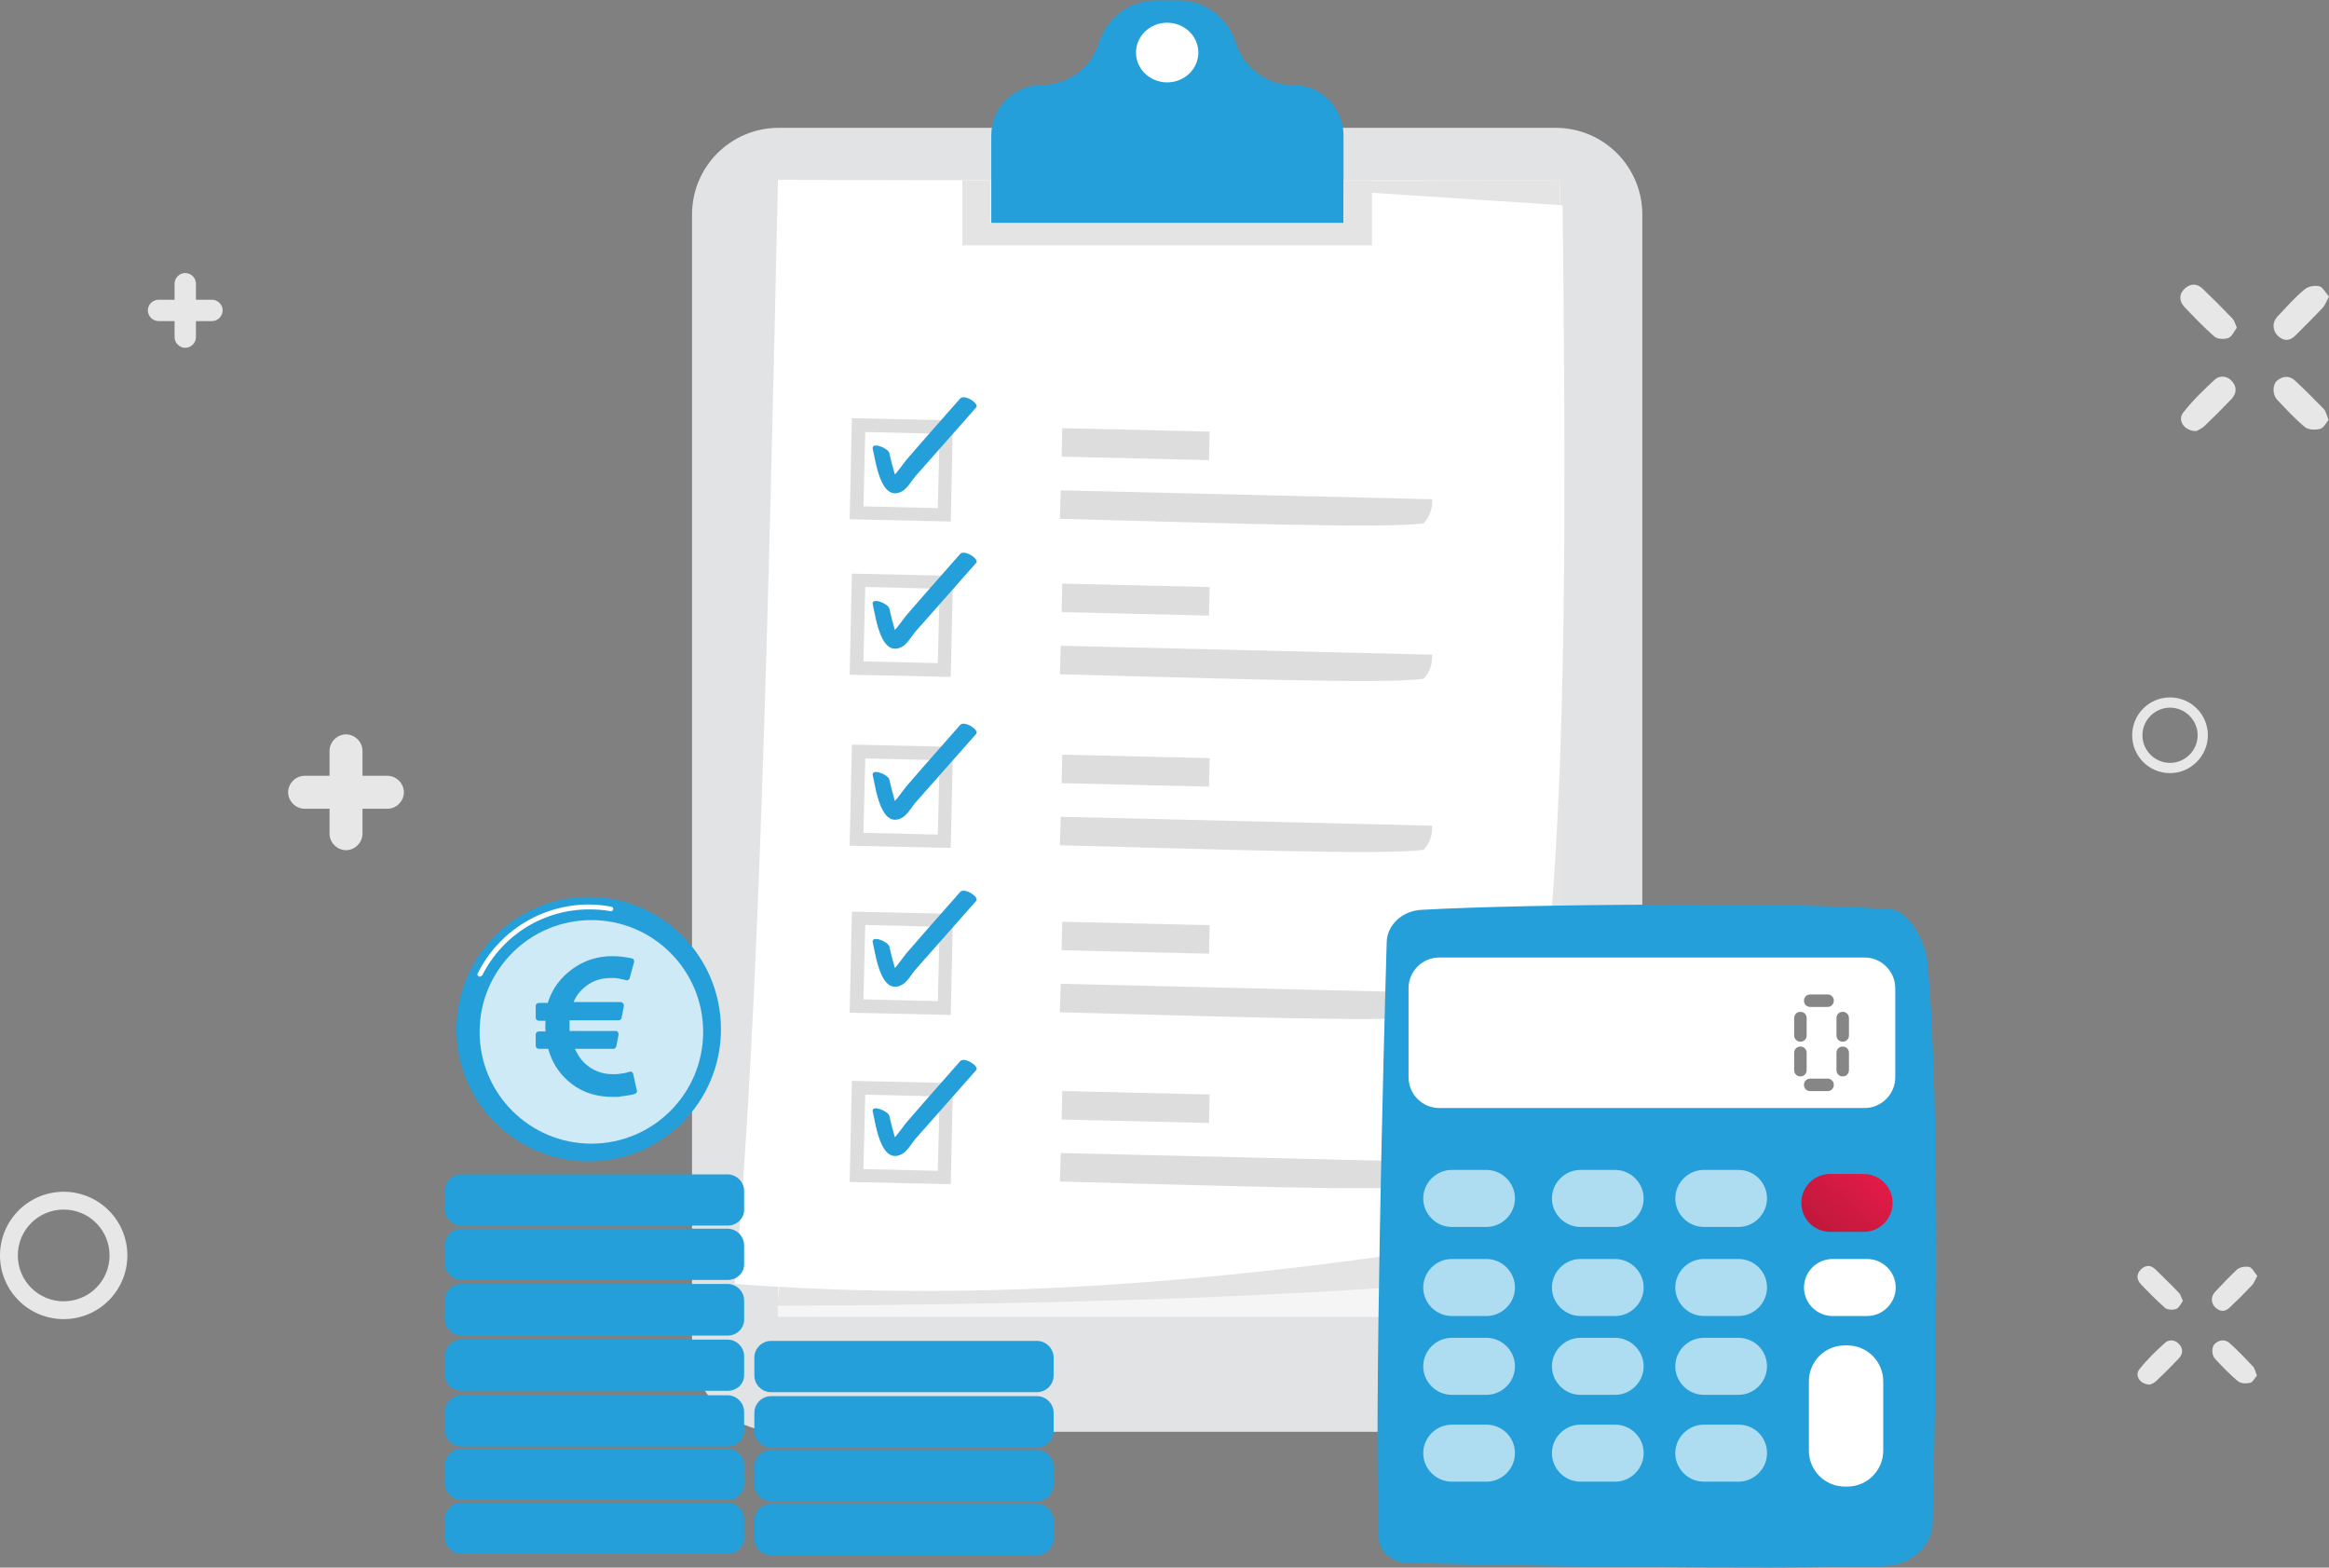 <!-- Generator: Adobe Illustrator 21.0.0, SVG Export Plug-In  -->
<svg version="1.1"
	 xmlns="http://www.w3.org/2000/svg" xmlns:xlink="http://www.w3.org/1999/xlink" xmlns:a="http://ns.adobe.com/AdobeSVGViewerExtensions/3.0/"
	 x="0px" y="0px" width="523px" height="352px" viewBox="0 0 523 352" style="enable-background:new 0 0 523 352;"
	 xml:space="preserve">
<rect x="0" y="0" width="523" height="352" fill="#808080" stroke="none"/>
<style type="text/css">
	.st0{fill:#E7E7E7;}
	.st1{fill-rule:evenodd;clip-rule:evenodd;fill:#E7E7E7;}
	.st2{fill:#E2E3E4;}
	.st3{fill:#F6F5F6;}
	.st4{fill:#E4E4E4;}
	.st5{fill:#FFFFFF;}
	.st6{fill:#249FD9;}
	.st7{fill:#DDDDDD;}
	.st8{opacity:0.78;fill:#FFFFFF;}
	.st9{opacity:0.63;fill:#FFFFFF;}
	.st10{fill:url(#SVGID_1_);}
	.st11{opacity:0.7;}
	.st12{fill:#515251;}
	.st13{fill:url(#SVGID_2_);}
</style>
<defs>
</defs>
<g>
	<path class="st0" d="M14.3,296.2c-7.9,0-14.3-6.4-14.3-14.3s6.4-14.3,14.3-14.3c7.9,0,14.3,6.4,14.3,14.3S22.2,296.2,14.3,296.2z
		 M14.3,271.6c-5.7,0-10.3,4.6-10.3,10.3s4.6,10.3,10.3,10.3s10.3-4.6,10.3-10.3S20,271.6,14.3,271.6z"/>
</g>
<path class="st0" d="M87,174.2h-5.6v-5.6c0-2-1.7-3.7-3.7-3.7c-2,0-3.7,1.7-3.7,3.7v5.6h-5.6c-2,0-3.7,1.7-3.7,3.7
	c0,2,1.7,3.7,3.7,3.7h5.6v5.6c0,2,1.7,3.7,3.7,3.7c2,0,3.7-1.7,3.7-3.7v-5.6H87c2,0,3.7-1.7,3.7-3.7C90.7,175.9,89,174.2,87,174.2z"
	/>
<path class="st0" d="M47.6,67.3h-3.6v-3.6c0-1.3-1.1-2.4-2.4-2.4c-1.3,0-2.4,1.1-2.4,2.4v3.6h-3.6c-1.3,0-2.4,1.1-2.4,2.4
	c0,1.3,1.1,2.4,2.4,2.4h3.6v3.6c0,1.3,1.1,2.4,2.4,2.4c1.3,0,2.4-1.1,2.4-2.4v-3.6h3.6c1.3,0,2.4-1.1,2.4-2.4
	C50,68.4,48.9,67.3,47.6,67.3z"/>
<g>
	<path class="st0" d="M487.3,173.6c-4.7,0-8.5-3.8-8.5-8.5c0-4.7,3.8-8.5,8.5-8.5c4.7,0,8.5,3.8,8.5,8.5
		C495.8,169.7,492,173.6,487.3,173.6z M487.3,158.9c-3.4,0-6.2,2.8-6.2,6.2s2.8,6.2,6.2,6.2s6.2-2.8,6.2-6.2
		S490.7,158.9,487.3,158.9z"/>
</g>
<path class="st1" d="M502.3,73.6c-0.6,0.8-1.1,2-1.9,2.3c-0.9,0.3-2.4,0.3-3.1-0.3c-2.4-2.1-4.6-4.4-6.8-6.7
	c-1.2-1.3-1.2-2.9,0.1-4.1c1.3-1.2,2.8-1.2,4.1,0.1c2.2,2.1,4.3,4.2,6.4,6.4C501.7,71.8,501.9,72.6,502.3,73.6z"/>
<path class="st1" d="M522.9,94.3c-0.6,0.7-1.1,1.8-1.9,2c-1.1,0.3-2.7,0.2-3.4-0.4c-2.3-1.9-4.3-4.1-6.3-6.2c-1-1.1-1-3.3,0-4.2
	c1.3-1.1,2.8-1.2,4-0.1c2.3,2.1,4.4,4.3,6.6,6.5C522.3,92.4,522.5,93.3,522.9,94.3z"/>
<path class="st1" d="M493.2,96.8c-2.8,0-4.3-2.5-2.9-4.2c2.1-2.7,4.6-5.1,7.1-7.4c1.1-1,2.9-0.8,3.9,0.5c1.1,1.3,0.9,2.7-0.2,3.9
	c-2,2.1-4.1,4.2-6.2,6.2C494.3,96.3,493.5,96.6,493.2,96.8z"/>
<path class="st1" d="M523,66.6c-0.6,1.1-0.9,2-1.5,2.6c-2,2.1-4,4.1-6,6.1c-1.3,1.3-2.6,1.4-4,0.1c-1.2-1.2-1.3-3-0.1-4.3
	c2-2.1,3.9-4.3,6.1-6.1c0.8-0.7,2.3-1,3.4-0.7C521.6,64.5,522.2,65.7,523,66.6z"/>
<path class="st1" d="M490.2,292.1c-0.5,0.7-0.9,1.6-1.5,1.8c-0.7,0.3-2,0.2-2.5-0.2c-1.9-1.7-3.7-3.5-5.5-5.4
	c-1-1.1-0.9-2.3,0.1-3.3c1.1-1,2.2-1,3.3,0.1c1.7,1.7,3.5,3.4,5.2,5.2C489.7,290.7,489.8,291.3,490.2,292.1z"/>
<path class="st1" d="M506.8,308.9c-0.5,0.5-0.9,1.5-1.5,1.6c-0.9,0.2-2.1,0.2-2.8-0.4c-1.8-1.5-3.5-3.3-5.1-5
	c-0.8-0.9-0.8-2.7,0-3.4c1-0.9,2.3-1,3.3-0.1c1.9,1.7,3.6,3.5,5.3,5.3C506.4,307.4,506.5,308.1,506.8,308.9z"/>
<path class="st1" d="M482.8,310.9c-2.2,0-3.5-2-2.4-3.4c1.7-2.2,3.7-4.1,5.8-6c0.9-0.8,2.3-0.7,3.2,0.4c0.9,1,0.8,2.2-0.2,3.2
	c-1.6,1.7-3.3,3.4-5,5C483.7,310.6,483,310.8,482.8,310.9z"/>
<path class="st1" d="M506.9,286.5c-0.5,0.9-0.7,1.6-1.2,2.1c-1.6,1.7-3.2,3.3-4.9,4.9c-1,1-2.1,1.2-3.3,0.1c-1-0.9-1.1-2.4-0.1-3.5
	c1.6-1.7,3.2-3.4,4.9-5c0.7-0.6,1.9-0.8,2.8-0.6C505.8,284.7,506.3,285.8,506.9,286.5z"/>
<g>
	<path class="st2" d="M349.3,321.5H174.9c-10.8,0-19.5-8.7-19.5-19.5V48.2c0-10.8,8.7-19.5,19.5-19.5h174.4
		c10.8,0,19.5,8.7,19.5,19.5v253.8C368.8,312.7,360.1,321.5,349.3,321.5z"/>
	<g>
		<g>
			<rect x="174.7" y="40.5" class="st3" width="175.7" height="255.2"/>
			<path class="st4" d="M350.3,40.5c0.1,99.5,3.3,219.5-7.9,246.1c-49.2,4.8-106.9,6.3-167.8,6.6l23.1-252L350.3,40.5z"/>
			<path class="st5" d="M334.6,278.5c-76.7,12.3-128,12.9-169.6,9.8c5.4-57.4,7.6-152.7,9.7-247.9l92.5,0.2l83.7,5.5
				C352,145,352.2,236.2,334.6,278.5z"/>
		</g>
	</g>
	<g>
		<path class="st6" d="M301.7,30.4v19.7h-79.1V30.4c0-3.1,1.3-6,3.3-8c0.3-0.3,0.5-0.5,0.8-0.7c2-1.6,4.5-2.6,7.2-2.6
			c2.1,0,4-0.5,5.8-1.3c0.8-0.4,1.5-0.8,2.2-1.3c2.3-1.7,4-4.1,4.9-6.9c0.9-2.9,2.7-5.3,5-7c2.2-1.6,5-2.5,7.9-2.5h4.9
			c2.9,0,5.6,0.9,7.9,2.5c2.3,1.7,4.1,4.1,5,7c0.9,2.8,2.6,5.2,4.9,6.9c0.7,0.5,1.4,0.9,2.2,1.3c1.8,0.9,3.8,1.3,5.8,1.3
			c2.8,0,5.3,1,7.2,2.6C300,23.7,301.7,26.9,301.7,30.4z"/>
		<polygon class="st4" points="308.1,40.5 308.1,55.1 216.1,55.1 216.1,40.5 222.5,40.5 222.5,50.1 301.7,50.1 301.7,40.5 		"/>
		<ellipse class="st5" cx="262.1" cy="11.8" rx="7" ry="6.7"/>
	</g>
</g>
<g>
	<g>
		
			<rect x="238.4" y="207.3" transform="matrix(1 2.352802e-02 -2.352802e-02 1 5.023 -5.941)" class="st7" width="33.1" height="6.4"/>
		<path class="st7" d="M321.6,222.9l-83.4-2l-0.2,6.4c32.3,0.8,73.3,2.3,81.7,1C321,226.9,321.7,225.1,321.6,222.9z"/>
	</g>
	<g>
		<g>
			<path class="st7" d="M213.5,227.9l-22.7-0.5l0.5-22.7l22.7,0.5L213.5,227.9z M193.9,224.4l16.7,0.4l0.4-16.7l-16.7-0.4
				L193.9,224.4z"/>
		</g>
		<g>
			<path class="st6" d="M196,211.7c0.6,2.3,1.7,12.1,6.6,9.4c1.1-0.6,2.1-2.3,2.9-3.3c1.5-1.7,3-3.4,4.6-5.2c3-3.4,6.1-6.9,9.1-10.3
				c0.8-0.9-2.7-3.1-3.6-2c-2.7,3.1-5.4,6.1-8.1,9.2c-1.3,1.5-2.7,3.1-4,4.6c-0.9,1.1-3.1,4.5-4.5,4.8c0.8,0.2,1.5,0.5,2.3,0.7
				c0.5,0.4-0.5-2.7-0.5-2.8c-0.4-1.4-0.8-2.9-1.1-4.3C199.3,211.3,195.5,209.9,196,211.7L196,211.7z"/>
		</g>
	</g>
</g>
<g>
	<g>
		
			<rect x="238.4" y="169.8" transform="matrix(1 2.352802e-02 -2.352802e-02 1 4.141 -5.951)" class="st7" width="33.1" height="6.4"/>
		<path class="st7" d="M321.6,185.4l-83.4-2l-0.2,6.4c32.3,0.8,73.3,2.3,81.7,1C321,189.4,321.7,187.6,321.6,185.4z"/>
	</g>
	<g>
		<g>
			<path class="st7" d="M213.5,190.4l-22.7-0.5l0.5-22.7l22.7,0.5L213.5,190.4z M193.9,187l16.7,0.4l0.4-16.7l-16.7-0.4L193.9,187z"
				/>
		</g>
		<g>
			<path class="st6" d="M196,174.2c0.6,2.3,1.7,12.1,6.6,9.4c1.1-0.6,2.1-2.3,2.9-3.3c1.5-1.7,3-3.4,4.6-5.2c3-3.4,6.1-6.9,9.1-10.3
				c0.8-0.9-2.7-3.1-3.6-2c-2.7,3.1-5.4,6.1-8.1,9.2c-1.3,1.5-2.7,3.1-4,4.6c-0.9,1.1-3.1,4.5-4.5,4.8c0.8,0.2,1.5,0.5,2.3,0.7
				c0.5,0.4-0.5-2.7-0.5-2.8c-0.4-1.4-0.8-2.9-1.1-4.3C199.3,173.8,195.5,172.4,196,174.2L196,174.2z"/>
		</g>
	</g>
</g>
<g>
	<g>
		
			<rect x="238.4" y="131.4" transform="matrix(1 2.352802e-02 -2.352802e-02 1 3.237 -5.962)" class="st7" width="33.1" height="6.4"/>
		<path class="st7" d="M321.6,147l-83.4-2l-0.2,6.4c32.3,0.8,73.3,2.3,81.7,1C321,151,321.7,149.2,321.6,147z"/>
	</g>
	<g>
		<g>
			<path class="st7" d="M213.5,152l-22.7-0.5l0.5-22.7l22.7,0.5L213.5,152z M193.9,148.5l16.7,0.4l0.4-16.7l-16.7-0.4L193.9,148.5z"
				/>
		</g>
		<g>
			<path class="st6" d="M196,135.8c0.6,2.3,1.7,12.1,6.6,9.4c1.1-0.6,2.1-2.3,2.9-3.3c1.5-1.7,3-3.4,4.6-5.2c3-3.4,6.1-6.9,9.1-10.3
				c0.8-0.9-2.7-3.1-3.6-2c-2.7,3.1-5.4,6.1-8.1,9.2c-1.3,1.5-2.7,3.1-4,4.6c-0.9,1.1-3.1,4.5-4.5,4.8c0.8,0.2,1.5,0.5,2.3,0.7
				c0.5,0.4-0.5-2.7-0.5-2.8c-0.4-1.4-0.8-2.9-1.1-4.3C199.3,135.4,195.5,134,196,135.8L196,135.8z"/>
		</g>
	</g>
</g>
<g>
	<g>
		
			<rect x="238.4" y="96.5" transform="matrix(1 2.352802e-02 -2.352802e-02 1 2.416 -5.971)" class="st7" width="33.1" height="6.4"/>
		<path class="st7" d="M321.6,112.1l-83.4-2l-0.2,6.4c32.3,0.8,73.3,2.3,81.7,1C321,116.1,321.7,114.3,321.6,112.1z"/>
	</g>
	<g>
		<g>
			<path class="st7" d="M213.5,117.1l-22.7-0.5l0.5-22.7l22.7,0.5L213.5,117.1z M193.9,113.7l16.7,0.4l0.4-16.7l-16.7-0.4
				L193.9,113.7z"/>
		</g>
		<g>
			<path class="st6" d="M196,100.9c0.6,2.3,1.7,12.1,6.6,9.4c1.1-0.6,2.1-2.3,2.9-3.3c1.5-1.7,3-3.4,4.6-5.2c3-3.4,6.1-6.9,9.1-10.3
				c0.8-0.9-2.7-3.1-3.6-2c-2.7,3.1-5.4,6.1-8.1,9.2c-1.3,1.5-2.7,3.1-4,4.6c-0.9,1.1-3.1,4.5-4.5,4.8c0.8,0.2,1.5,0.5,2.3,0.7
				c0.5,0.4-0.5-2.7-0.5-2.8c-0.4-1.4-0.8-2.9-1.1-4.3C199.3,100.5,195.5,99.1,196,100.9L196,100.9z"/>
		</g>
	</g>
</g>
<g>
	<g>
		<g>
			
				<rect x="238.4" y="245.3" transform="matrix(1 2.352802e-02 -2.352802e-02 1 5.918 -5.93)" class="st7" width="33.1" height="6.4"/>
			<path class="st7" d="M321.6,260.9l-83.4-2l-0.2,6.4c32.3,0.8,73.3,2.3,81.7,1C321,264.9,321.7,263.2,321.6,260.9z"/>
		</g>
		<g>
			<g>
				<path class="st7" d="M213.5,265.9l-22.7-0.5l0.5-22.7l22.7,0.5L213.5,265.9z M193.9,262.5l16.7,0.4l0.4-16.7l-16.7-0.4
					L193.9,262.5z"/>
			</g>
			<g>
				<path class="st6" d="M196,249.7c0.6,2.3,1.7,12.1,6.6,9.4c1.1-0.6,2.1-2.3,2.9-3.3c1.5-1.7,3-3.4,4.6-5.2
					c3-3.4,6.1-6.9,9.1-10.3c0.8-0.9-2.7-3.1-3.6-2c-2.7,3.1-5.4,6.1-8.1,9.2c-1.3,1.5-2.7,3.1-4,4.6c-0.9,1.1-3.1,4.5-4.5,4.8
					c0.8,0.2,1.5,0.5,2.3,0.7c0.5,0.4-0.5-2.7-0.5-2.8c-0.4-1.4-0.8-2.9-1.1-4.3C199.3,249.4,195.5,247.9,196,249.7L196,249.7z"/>
			</g>
		</g>
	</g>
</g>
<g>
	<g>
		<path class="st6" d="M163.4,287.4h-59.8c-2,0-3.7-1.7-3.7-3.7v-4.1c0-2,1.7-3.7,3.7-3.7h59.8c2,0,3.7,1.7,3.7,3.7v4.1
			C167.2,285.8,165.5,287.4,163.4,287.4z"/>
	</g>
	<g>
		<path class="st6" d="M163.4,275.2h-59.8c-2,0-3.7-1.7-3.7-3.7v-4.1c0-2,1.7-3.7,3.7-3.7h59.8c2,0,3.7,1.7,3.7,3.7v4.1
			C167.2,273.5,165.5,275.2,163.4,275.2z"/>
	</g>
	<g>
		<path class="st6" d="M163.4,299.9h-59.8c-2,0-3.7-1.7-3.7-3.7V292c0-2,1.7-3.7,3.7-3.7h59.8c2,0,3.7,1.7,3.7,3.7v4.1
			C167.2,298.2,165.5,299.9,163.4,299.9z"/>
	</g>
	<g>
		<path class="st6" d="M163.4,312.3h-59.8c-2,0-3.7-1.7-3.7-3.7v-4.1c0-2,1.7-3.7,3.7-3.7h59.8c2,0,3.7,1.7,3.7,3.7v4.1
			C167.2,310.7,165.5,312.3,163.4,312.3z"/>
	</g>
	<g>
		<path class="st6" d="M163.4,324.8h-59.8c-2,0-3.7-1.7-3.7-3.7v-4.1c0-2,1.7-3.7,3.7-3.7h59.8c2,0,3.7,1.7,3.7,3.7v4.1
			C167.2,323.1,165.5,324.8,163.4,324.8z"/>
	</g>
	<g>
		<path class="st6" d="M163.4,336.8h-59.8c-2,0-3.7-1.7-3.7-3.7V329c0-2,1.7-3.7,3.7-3.7h59.8c2,0,3.7,1.7,3.7,3.7v4.1
			C167.2,335.2,165.5,336.8,163.4,336.8z"/>
	</g>
	<g>
		<path class="st6" d="M163.4,348.9h-59.8c-2,0-3.7-1.7-3.7-3.7v-4.1c0-2,1.7-3.7,3.7-3.7h59.8c2,0,3.7,1.7,3.7,3.7v4.1
			C167.2,347.3,165.5,348.9,163.4,348.9z"/>
	</g>
</g>
<g>
	<g>
		<path class="st6" d="M232.9,312.6h-59.8c-2,0-3.7-1.7-3.7-3.7v-4.1c0-2,1.7-3.7,3.7-3.7h59.8c2,0,3.7,1.7,3.7,3.7v4.1
			C236.6,310.9,234.9,312.6,232.9,312.6z"/>
	</g>
	<g>
		<path class="st6" d="M232.9,325h-59.8c-2,0-3.7-1.7-3.7-3.7v-4.1c0-2,1.7-3.7,3.7-3.7h59.8c2,0,3.7,1.7,3.7,3.7v4.1
			C236.6,323.4,234.9,325,232.9,325z"/>
	</g>
	<g>
		<path class="st6" d="M232.9,337.1h-59.8c-2,0-3.7-1.7-3.7-3.7v-4.1c0-2,1.7-3.7,3.7-3.7h59.8c2,0,3.7,1.7,3.7,3.7v4.1
			C236.6,335.4,234.9,337.1,232.9,337.1z"/>
	</g>
	<g>
		<path class="st6" d="M232.9,349.2h-59.8c-2,0-3.7-1.7-3.7-3.7v-4.1c0-2,1.7-3.7,3.7-3.7h59.8c2,0,3.7,1.7,3.7,3.7v4.1
			C236.6,347.5,234.9,349.2,232.9,349.2z"/>
	</g>
</g>
<g>
	<circle class="st6" cx="132.2" cy="231.1" r="29.7"/>
	<path class="st5" d="M107.7,219.3c-0.1,0-0.2,0-0.2-0.1c-0.3-0.1-0.4-0.5-0.2-0.7c4.8-9.5,14.4-15.4,25-15.4c1.7,0,3.4,0.2,5,0.5
		c0.3,0.1,0.5,0.3,0.4,0.6c-0.1,0.3-0.3,0.5-0.6,0.4c-1.6-0.3-3.2-0.4-4.8-0.4c-10.2,0-19.4,5.7-24,14.8
		C108.1,219.2,107.9,219.3,107.7,219.3z"/>
	<circle class="st8" cx="132.8" cy="231.7" r="25.1"/>
	<g>
		<path class="st6" d="M143,244.8l-0.8-3.6c0-0.2-0.2-0.4-0.3-0.5c-0.2-0.1-0.4-0.1-0.6,0l-0.1,0l-0.3,0.1c-0.1,0-0.3,0.1-0.4,0.1
			c-0.2,0-0.3,0.1-0.6,0.1c-0.2,0-0.4,0.1-0.7,0.1c-0.2,0-0.5,0.1-0.8,0.1c-0.3,0-0.5,0-0.8,0c-1.9,0-3.6-0.5-5.1-1.5
			c-1.5-1-2.6-2.4-3.4-4.2h8.7c0.2,0,0.3-0.1,0.4-0.2c0.1-0.1,0.2-0.3,0.2-0.4l0.5-2.5c0-0.2,0-0.4-0.1-0.6
			c-0.1-0.2-0.3-0.3-0.6-0.3h-10.3c0-1,0-1.8,0-2.4h11c0.4,0,0.6-0.2,0.7-0.6l0.5-2.6c0-0.2,0-0.4-0.2-0.6c-0.1-0.2-0.3-0.3-0.6-0.3
			h-10.5c0.7-1.7,1.9-3,3.4-4c1.5-1,3.2-1.4,5.1-1.4c0.1,0,0.3,0,0.7,0c0.4,0,0.6,0.1,0.7,0.1c0.1,0,0.2,0,0.6,0.1
			c0.3,0.1,0.5,0.1,0.5,0.1l0.4,0.1c0.1,0,0.2,0,0.3,0.1l0.1,0c0.2,0.1,0.4,0,0.5-0.1c0.2-0.1,0.3-0.2,0.3-0.4l1-3.6
			c0-0.2,0-0.4-0.1-0.5c-0.1-0.2-0.3-0.3-0.4-0.3c-1.4-0.3-2.8-0.5-4.4-0.5c-3.4,0-6.4,1-9,2.9c-2.6,1.9-4.5,4.4-5.5,7.6H121
			c-0.2,0-0.4,0.1-0.5,0.2c-0.1,0.1-0.2,0.3-0.2,0.5v2.6c0,0.2,0.1,0.4,0.2,0.5c0.1,0.1,0.3,0.2,0.5,0.2h1.5c0,0.7-0.1,1.5,0,2.4
			H121c-0.2,0-0.4,0.1-0.5,0.2c-0.1,0.1-0.2,0.3-0.2,0.5v2.5c0,0.2,0.1,0.4,0.2,0.5c0.1,0.1,0.3,0.2,0.5,0.2h2.1
			c0.9,3.3,2.7,5.9,5.3,7.9c2.6,2,5.7,2.9,9.2,2.9c0.3,0,0.6,0,0.9,0c0.3,0,0.6,0,0.8-0.1c0.3,0,0.5-0.1,0.8-0.1
			c0.2,0,0.5-0.1,0.7-0.1c0.2,0,0.4-0.1,0.6-0.1c0.2,0,0.3-0.1,0.5-0.1c0.1,0,0.3-0.1,0.4-0.1c0.1,0,0.2,0,0.2-0.1l0.1,0
			c0.2-0.1,0.3-0.2,0.4-0.3C143,245.1,143.1,245,143,244.8z"/>
	</g>
</g>
<g>
	<g>
		<g>
			<g>
				<path class="st6" d="M311.4,211.5c-0.7,23.6-2.8,104.9-1.8,133.8c0.1,3.1,2.9,5.5,6.3,5.6c17.1,0.5,79.6,1.7,107.5,0.7
					c5.8-0.2,10.4-4.4,10.6-9.5c0.6-24.8,1.9-94.4-1.2-126.3c-0.4-3.8-3.8-11.2-8.1-11.6c-18.6-1.6-81.4-1.3-105.5,0.1
					C314.9,204.5,311.5,207.7,311.4,211.5z"/>
				<path class="st5" d="M316.3,221.9v20c0,3.8,3.1,6.9,6.9,6.9h95.5c3.8,0,6.9-3.1,6.9-6.9v-20c0-3.8-3.1-6.9-6.9-6.9h-95.5
					C319.4,215,316.3,218.1,316.3,221.9z"/>
			</g>
			<path class="st9" d="M340.2,269.1c0,3.5-2.9,6.4-6.4,6.4H326c-3.5,0-6.4-2.9-6.4-6.4l0,0c0-3.5,2.9-6.4,6.4-6.4h7.8
				C337.3,262.7,340.2,265.6,340.2,269.1L340.2,269.1z"/>
			<path class="st9" d="M369.1,269.1c0,3.5-2.9,6.4-6.4,6.4h-7.8c-3.5,0-6.4-2.9-6.4-6.4l0,0c0-3.5,2.9-6.4,6.4-6.4h7.8
				C366.2,262.7,369.1,265.6,369.1,269.1L369.1,269.1z"/>
			<path class="st9" d="M396.8,269.1c0,3.5-2.9,6.4-6.4,6.4h-7.8c-3.5,0-6.4-2.9-6.4-6.4l0,0c0-3.5,2.9-6.4,6.4-6.4h7.8
				C394,262.7,396.8,265.6,396.8,269.1L396.8,269.1z"/>
			<linearGradient id="SVGID_1_" gradientUnits="userSpaceOnUse" x1="421.072" y1="262.593" x2="375.311" y2="316.55">
				<stop  offset="0" style="stop-color:#E31B48"/>
				<stop  offset="1" style="stop-color:#5C1017"/>
			</linearGradient>
			<path class="st10" d="M425,270.1c0,3.6-2.9,6.5-6.5,6.5H411c-3.6,0-6.5-2.9-6.5-6.5l0,0c0-3.6,2.9-6.5,6.5-6.5h7.5
				C422.1,263.6,425,266.5,425,270.1L425,270.1z"/>
			<path class="st9" d="M340.2,289.1c0,3.5-2.9,6.4-6.4,6.4H326c-3.5,0-6.4-2.9-6.4-6.4l0,0c0-3.5,2.9-6.4,6.4-6.4h7.8
				C337.3,282.7,340.2,285.6,340.2,289.1L340.2,289.1z"/>
			<path class="st9" d="M369.1,289.1c0,3.5-2.9,6.4-6.4,6.4h-7.8c-3.5,0-6.4-2.9-6.4-6.4l0,0c0-3.5,2.9-6.4,6.4-6.4h7.8
				C366.2,282.7,369.1,285.6,369.1,289.1L369.1,289.1z"/>
			<path class="st9" d="M396.8,289.1c0,3.5-2.9,6.4-6.4,6.4h-7.8c-3.5,0-6.4-2.9-6.4-6.4l0,0c0-3.5,2.9-6.4,6.4-6.4h7.8
				C394,282.7,396.8,285.6,396.8,289.1L396.8,289.1z"/>
			<path class="st5" d="M425.7,289.1c0,3.5-2.9,6.4-6.4,6.4h-7.8c-3.5,0-6.4-2.9-6.4-6.4l0,0c0-3.5,2.9-6.4,6.4-6.4h7.8
				C422.8,282.7,425.7,285.6,425.7,289.1L425.7,289.1z"/>
			<g>
				<path class="st9" d="M340.2,306.8c0,3.5-2.9,6.4-6.4,6.4H326c-3.5,0-6.4-2.9-6.4-6.4l0,0c0-3.5,2.9-6.4,6.4-6.4h7.8
					C337.3,300.4,340.2,303.3,340.2,306.8L340.2,306.8z"/>
				<path class="st9" d="M369.1,306.8c0,3.5-2.9,6.4-6.4,6.4h-7.8c-3.5,0-6.4-2.9-6.4-6.4l0,0c0-3.5,2.9-6.4,6.4-6.4h7.8
					C366.2,300.4,369.1,303.3,369.1,306.8L369.1,306.8z"/>
				<path class="st9" d="M396.8,306.8c0,3.5-2.9,6.4-6.4,6.4h-7.8c-3.5,0-6.4-2.9-6.4-6.4l0,0c0-3.5,2.9-6.4,6.4-6.4h7.8
					C394,300.4,396.8,303.3,396.8,306.8L396.8,306.8z"/>
			</g>
			<g>
				<path class="st9" d="M340.2,326.3c0,3.5-2.9,6.4-6.4,6.4H326c-3.5,0-6.4-2.9-6.4-6.4l0,0c0-3.5,2.9-6.4,6.4-6.4h7.8
					C337.3,319.9,340.2,322.7,340.2,326.3L340.2,326.3z"/>
				<path class="st9" d="M369.1,326.3c0,3.5-2.9,6.4-6.4,6.4h-7.8c-3.5,0-6.4-2.9-6.4-6.4l0,0c0-3.5,2.9-6.4,6.4-6.4h7.8
					C366.2,319.9,369.1,322.7,369.1,326.3L369.1,326.3z"/>
				<path class="st9" d="M396.8,326.3c0,3.5-2.9,6.4-6.4,6.4h-7.8c-3.5,0-6.4-2.9-6.4-6.4l0,0c0-3.5,2.9-6.4,6.4-6.4h7.8
					C394,319.9,396.8,322.7,396.8,326.3L396.8,326.3z"/>
			</g>
			<path class="st5" d="M422.9,325.7c0,4.5-3.6,8.1-8.1,8.1h-0.5c-4.5,0-8.1-3.6-8.1-8.1v-15.5c0-4.5,3.6-8.1,8.1-8.1h0.5
				c4.5,0,8.1,3.6,8.1,8.1V325.7z"/>
		</g>
		<g class="st11">
			<path class="st12" d="M411.8,224.7c0,0.8-0.6,1.4-1.4,1.4h-3.9c-0.8,0-1.4-0.6-1.4-1.4l0,0c0-0.8,0.6-1.4,1.4-1.4h3.9
				C411.2,223.3,411.8,223.9,411.8,224.7L411.8,224.7z"/>
			<path class="st12" d="M411.8,243.6c0,0.8-0.6,1.4-1.4,1.4h-3.9c-0.8,0-1.4-0.6-1.4-1.4l0,0c0-0.8,0.6-1.4,1.4-1.4h3.9
				C411.2,242.2,411.8,242.8,411.8,243.6L411.8,243.6z"/>
			<path class="st12" d="M405.7,232.5c0,0.8-0.6,1.4-1.4,1.4l0,0c-0.8,0-1.4-0.6-1.4-1.4v-3.9c0-0.8,0.6-1.4,1.4-1.4l0,0
				c0.8,0,1.4,0.6,1.4,1.4V232.5z"/>
			<path class="st12" d="M405.7,240.3c0,0.8-0.6,1.4-1.4,1.4l0,0c-0.8,0-1.4-0.6-1.4-1.4v-3.9c0-0.8,0.6-1.4,1.4-1.4l0,0
				c0.8,0,1.4,0.6,1.4,1.4V240.3z"/>
			<path class="st12" d="M415.2,232.5c0,0.8-0.6,1.4-1.4,1.4l0,0c-0.8,0-1.4-0.6-1.4-1.4v-3.9c0-0.8,0.6-1.4,1.4-1.4l0,0
				c0.8,0,1.4,0.6,1.4,1.4V232.5z"/>
			<path class="st12" d="M415.2,240.3c0,0.8-0.6,1.4-1.4,1.4l0,0c-0.8,0-1.4-0.6-1.4-1.4v-3.9c0-0.8,0.6-1.4,1.4-1.4l0,0
				c0.8,0,1.4,0.6,1.4,1.4V240.3z"/>
		</g>
	</g>
</g>
</svg>
